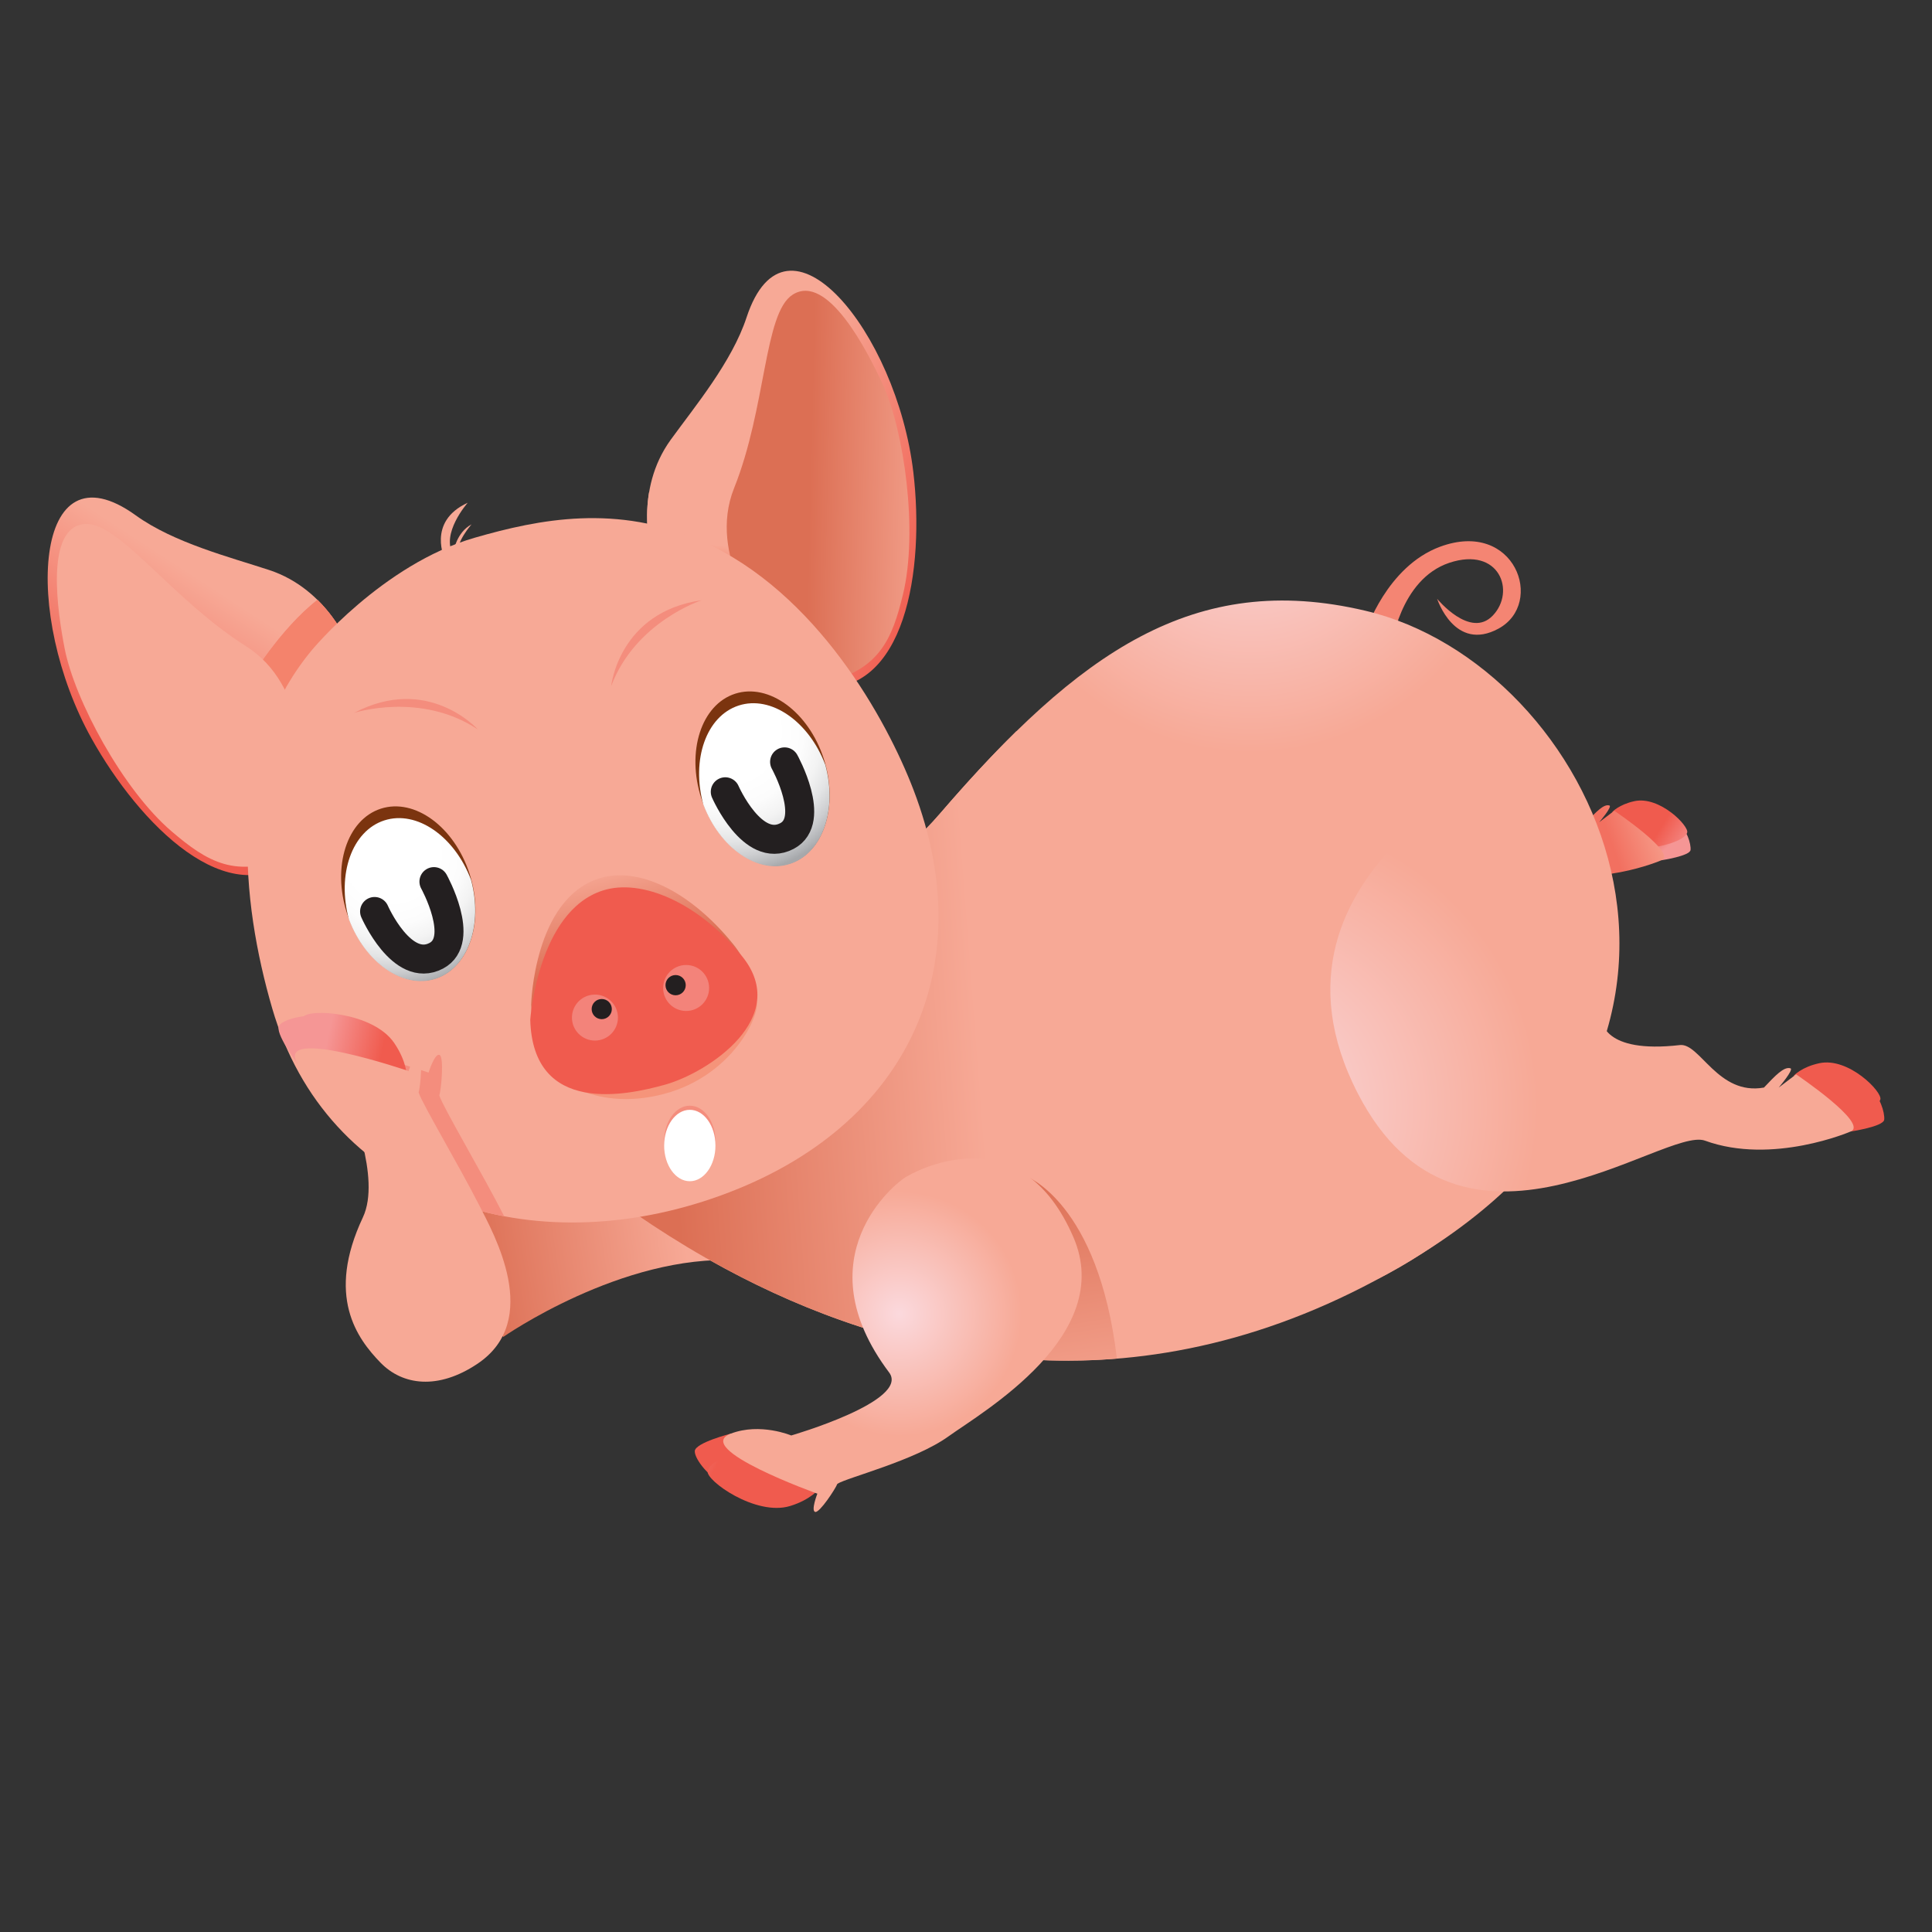 <?xml version="1.0" encoding="utf-8"?>
<!-- Generator: Adobe Illustrator 14.0.0, SVG Export Plug-In . SVG Version: 6.00 Build 43363)  -->
<!DOCTYPE svg PUBLIC "-//W3C//DTD SVG 1.1//EN" "http://www.w3.org/Graphics/SVG/1.1/DTD/svg11.dtd">
<svg version="1.1" id="图层_1" xmlns="http://www.w3.org/2000/svg" xmlns:xlink="http://www.w3.org/1999/xlink" x="0px" y="0px"
	 width="50px" height="50px" viewBox="0 0 50 50" enable-background="new 0 0 50 50" xml:space="preserve">
<rect x="0" y="0" width="50" height="50" fill="#333333" stroke="none"/>
<g>
	
		<linearGradient id="SVGID_1_" gradientUnits="userSpaceOnUse" x1="-7759.299" y1="-7849.201" x2="-7758.877" y2="-7848.073" gradientTransform="matrix(-0.468 0.167 -0.167 -0.468 -4895.546 -2358.63)">
		<stop  offset="0" style="stop-color:#F59695"/>
		<stop  offset="1" style="stop-color:#F05B4E"/>
	</linearGradient>
	<path fill="url(#SVGID_1_)" d="M42.998,22.263c0,0,0.734-0.109,0.753-0.265c0.019-0.154-0.112-0.573-0.295-0.62
		c-0.184-0.046-0.749,0.192-0.749,0.192L42.998,22.263z"/>
	
		<linearGradient id="SVGID_2_" gradientUnits="userSpaceOnUse" x1="-7758.668" y1="-7847.379" x2="-7757.4" y2="-7845.829" gradientTransform="matrix(-0.468 0.167 -0.167 -0.468 -4895.546 -2358.63)">
		<stop  offset="0" style="stop-color:#F59695"/>
		<stop  offset="1" style="stop-color:#F05B4E"/>
	</linearGradient>
	<path fill="url(#SVGID_2_)" d="M42.893,21.911c0,0,0.696-0.123,0.771-0.364c0.053-0.167-0.712-0.955-1.366-0.813
		c-0.397,0.086-0.571,0.277-0.571,0.277L42.893,21.911z"/>
	
		<linearGradient id="SVGID_3_" gradientUnits="userSpaceOnUse" x1="-3818.966" y1="-3946.551" x2="-3823.476" y2="-3944.973" gradientTransform="matrix(0.354 0 0 0.354 1394.775 1417.097)">
		<stop  offset="0" style="stop-color:#F7A996"/>
		<stop  offset="1" style="stop-color:#F27060"/>
	</linearGradient>
	<path fill="url(#SVGID_3_)" d="M32.194,21.39c2.514,4.475,6.635,0.746,7.544,1.077c1.512,0.552,3.26-0.204,3.26-0.204
		c0.423-0.174-1.22-1.281-1.22-1.281l-0.39,0.296c0,0,0.347-0.405,0.263-0.432c-0.146-0.046-0.344,0.167-0.595,0.432
		c-1.03,0.184-1.433-1.003-1.88-0.952c-1.737,0.202-1.747-0.557-1.747-0.557c1.247-3.57-2.816-3.006-2.816-3.006
		S29.402,16.42,32.194,21.39z"/>
	
		<linearGradient id="SVGID_4_" gradientUnits="userSpaceOnUse" x1="-172.329" y1="-313.558" x2="-178.008" y2="-312.724" gradientTransform="matrix(0.959 0 0 0.959 182.949 332.395)">
		<stop  offset="0" style="stop-color:#F7A996"/>
		<stop  offset="1" style="stop-color:#DC6F54"/>
	</linearGradient>
	<path fill="url(#SVGID_4_)" d="M13.024,34.6c0,0,3.069-2.148,6.056-1.982l-1.646-1.98l-5.553-0.586l-0.334,2.678L13.024,34.6z"/>
	
		<linearGradient id="SVGID_5_" gradientUnits="userSpaceOnUse" x1="-7625.26" y1="-7611.544" x2="-7629.112" y2="-7613.047" gradientTransform="matrix(0.336 -0.112 -0.112 -0.336 1751.15 -3396.902)">
		<stop  offset="0" style="stop-color:#F7A996"/>
		<stop  offset="1" style="stop-color:#F48573"/>
	</linearGradient>
	<path fill="url(#SVGID_5_)" d="M36.001,16.772c0,0,0.213-1.775,1.508-2.207c1.296-0.43,1.722,0.74,1.125,1.365
		c-0.585,0.614-1.441-0.433-1.441-0.433s0.451,1.391,1.59,0.771c1.207-0.659,0.422-2.834-1.514-2.119
		c-1.381,0.51-1.924,2.192-1.924,2.192L36.001,16.772z"/>
	
		<radialGradient id="SVGID_6_" cx="-159.877" cy="-334.144" r="7.045" gradientTransform="matrix(0.959 0 0 0.959 185.687 333.177)" gradientUnits="userSpaceOnUse">
		<stop  offset="0" style="stop-color:#FBD9DD"/>
		<stop  offset="1" style="stop-color:#F7A996"/>
	</radialGradient>
	<path fill="url(#SVGID_6_)" d="M19.956,23.792c0,0,2.416-0.468,4.371-2.737c3.59-4.17,6.577-6.294,11.005-5.25
		c5.936,1.397,10.528,10.973,1.482,16.627c-13.261,8.287-24.519-4.578-24.519-4.578L19.956,23.792z"/>
	
		<linearGradient id="SVGID_7_" gradientUnits="userSpaceOnUse" x1="-164.935" y1="-309.032" x2="-165.962" y2="-315.609" gradientTransform="matrix(0.959 0 0 0.959 185.687 333.177)">
		<stop  offset="0" style="stop-color:#F7A996"/>
		<stop  offset="1" style="stop-color:#DC6F54"/>
	</linearGradient>
	<path fill="url(#SVGID_7_)" d="M28.905,35.16c-0.479-4.061-2.365-4.725-2.365-4.725l-1.051,4.639
		C26.585,35.217,27.726,35.256,28.905,35.16z"/>
	
		<linearGradient id="SVGID_8_" gradientUnits="userSpaceOnUse" x1="-7590.638" y1="-7703.064" x2="-7590.638" y2="-7698.46" gradientTransform="matrix(0.07 -0.347 0.347 0.07 3244.814 -2068.095)">
		<stop  offset="0" style="stop-color:#F7A996"/>
		<stop  offset="1" style="stop-color:#DC6F54"/>
	</linearGradient>
	<path fill="url(#SVGID_8_)" d="M36.814,32.432c1.065-0.699,1.934-1.441,2.628-2.211l-1.278-1.119
		c-0.467,1.965-1.772,3.348-2.521,4.006C36.03,32.912,36.422,32.689,36.814,32.432z"/>
	
		<linearGradient id="SVGID_9_" gradientUnits="userSpaceOnUse" x1="-7760.014" y1="-7822.15" x2="-7759.591" y2="-7821.023" gradientTransform="matrix(-0.541 0.193 -0.193 -0.541 -5654.694 -2706.531)">
		<stop  offset="0" style="stop-color:#F59695"/>
		<stop  offset="1" style="stop-color:#F05B4E"/>
	</linearGradient>
	<path fill="url(#SVGID_9_)" d="M47.893,29.283c0,0,0.848-0.125,0.87-0.305s-0.129-0.662-0.341-0.715
		c-0.213-0.055-0.865,0.221-0.865,0.221L47.893,29.283z"/>
	
		<linearGradient id="SVGID_10_" gradientUnits="userSpaceOnUse" x1="-7759.398" y1="-7820.329" x2="-7758.131" y2="-7818.779" gradientTransform="matrix(-0.541 0.193 -0.193 -0.541 -5654.694 -2706.531)">
		<stop  offset="0" style="stop-color:#F59695"/>
		<stop  offset="1" style="stop-color:#F05B4E"/>
	</linearGradient>
	<path fill="url(#SVGID_10_)" d="M47.771,28.877c0,0,0.805-0.143,0.892-0.422c0.061-0.191-0.823-1.104-1.58-0.939
		c-0.459,0.098-0.658,0.32-0.658,0.32L47.771,28.877z"/>
	
		<radialGradient id="SVGID_11_" cx="-161.899" cy="-311.325" r="6.933" gradientTransform="matrix(1.089 0 0 1.089 208.57 367.663)" gradientUnits="userSpaceOnUse">
		<stop  offset="0" style="stop-color:#FBD9DD"/>
		<stop  offset="1" style="stop-color:#F7A996"/>
	</radialGradient>
	<path fill="url(#SVGID_11_)" d="M35.143,28.303c2.639,5.113,7.933,0.834,8.982,1.217c1.748,0.637,3.768-0.236,3.768-0.236
		c0.488-0.199-1.41-1.48-1.41-1.48l-0.45,0.342c0,0,0.4-0.469,0.304-0.498c-0.169-0.053-0.397,0.193-0.686,0.498
		c-1.191,0.213-1.657-1.158-2.174-1.1c-2.008,0.232-2.019-0.643-2.019-0.643c1.44-4.126-1.795-6.952-1.795-6.952
		S32.122,22.448,35.143,28.303z"/>
	
		<linearGradient id="SVGID_12_" gradientUnits="userSpaceOnUse" x1="-167.227" y1="-319.414" x2="-175.645" y2="-318.772" gradientTransform="matrix(0.959 0 0 0.959 185.687 333.177)">
		<stop  offset="0" style="stop-color:#F7A996"/>
		<stop  offset="1" style="stop-color:#DC6F54"/>
	</linearGradient>
	<path fill="url(#SVGID_12_)" d="M23.206,34.617c2.704-3.188,5.043-8.733,3.103-15.698c-0.647,0.634-1.304,1.348-1.981,2.135
		c-1.955,2.27-4.371,2.737-4.371,2.737l-7.661,4.062C12.295,27.854,16.683,32.867,23.206,34.617z"/>
	
		<linearGradient id="SVGID_13_" gradientUnits="userSpaceOnUse" x1="-7791.856" y1="-7990.77" x2="-7791.433" y2="-7989.642" gradientTransform="matrix(0.628 -0.284 0.284 0.628 7177.23 2845.107)">
		<stop  offset="0" style="stop-color:#F59695"/>
		<stop  offset="1" style="stop-color:#F05B4E"/>
	</linearGradient>
	<path fill="url(#SVGID_13_)" d="M18.915,37.102c0,0-0.925,0.236-0.934,0.453s0.422,0.729,0.682,0.771
		c0.259,0.045,1.12-0.463,1.12-0.463L18.915,37.102z"/>
	
		<linearGradient id="SVGID_14_" gradientUnits="userSpaceOnUse" x1="-7790.993" y1="-7988.987" x2="-7789.724" y2="-7987.436" gradientTransform="matrix(0.628 -0.284 0.284 0.628 7177.23 2845.107)">
		<stop  offset="0" style="stop-color:#F59695"/>
		<stop  offset="1" style="stop-color:#F05B4E"/>
	</linearGradient>
	<path fill="url(#SVGID_14_)" d="M19.264,37.539c0,0-0.873,0.195-0.949,0.537c-0.053,0.236,1.242,1.17,2.131,0.9
		c0.539-0.164,0.757-0.449,0.757-0.449L19.264,37.539z"/>
	
		<radialGradient id="SVGID_15_" cx="-7625.066" cy="-7754.777" r="8.932" gradientTransform="matrix(0.234 -0.266 0.266 0.234 3870.29 -179.658)" gradientUnits="userSpaceOnUse">
		<stop  offset="0" style="stop-color:#FBD9DD"/>
		<stop  offset="1" style="stop-color:#F7A996"/>
	</radialGradient>
	<path fill="url(#SVGID_15_)" d="M23.453,30.455c-0.299,0.17-2.678,2.092-0.443,5.064c0.553,0.738-2.533,1.631-2.533,1.631
		s-0.8-0.338-1.562-0.049c-1.021,0.389,2.238,1.555,2.238,1.555s-0.173,0.445-0.055,0.473c0.114,0.025,0.52-0.592,0.573-0.727
		c0.235-0.158,2.006-0.6,2.876-1.229c0.883-0.635,4.333-2.617,3.231-5.158C26.501,29.068,24.1,30.084,23.453,30.455z"/>
	
		<linearGradient id="SVGID_16_" gradientUnits="userSpaceOnUse" x1="-7886.31" y1="-8024.27" x2="-7879.64" y2="-8018.867" gradientTransform="matrix(-0.554 0.179 0.179 0.554 -2921.416 5876.082)">
		<stop  offset="0" style="stop-color:#F7A996"/>
		<stop  offset="1" style="stop-color:#F05B4E"/>
	</linearGradient>
	<path fill="url(#SVGID_16_)" d="M9.067,16.791c0,0-0.56-1.535-2.104-2.04c-1.011-0.332-2.462-0.702-3.447-1.412
		c-2.665-1.925-2.927,2.587-1.146,5.775c1.235,2.213,3.55,4.568,5.301,3.053C9.152,20.884,9.067,16.791,9.067,16.791z"/>
	
		<linearGradient id="SVGID_17_" gradientUnits="userSpaceOnUse" x1="-7823.396" y1="-8025.369" x2="-7818.272" y2="-8021.218" gradientTransform="matrix(0.554 -0.179 0.179 0.554 5778.996 3055.628)">
		<stop  offset="0" style="stop-color:#F7A996"/>
		<stop  offset="1" style="stop-color:#F05B4E"/>
	</linearGradient>
	<path fill="url(#SVGID_17_)" d="M8.986,18.472c0.095-0.945,0.081-1.682,0.081-1.682s-0.243-0.665-0.85-1.265
		c-0.957,0.739-1.754,2.06-1.754,2.06L8.986,18.472z"/>
	
		<linearGradient id="SVGID_18_" gradientUnits="userSpaceOnUse" x1="-7821.831" y1="-8023.304" x2="-7822.301" y2="-8024.385" gradientTransform="matrix(0.554 -0.179 0.179 0.554 5778.996 3055.628)">
		<stop  offset="0" style="stop-color:#F4836C"/>
		<stop  offset="1" style="stop-color:#F7A996"/>
	</linearGradient>
	<path fill="url(#SVGID_18_)" d="M8.986,18.472c0.095-0.945,0.081-1.682,0.081-1.682s-0.243-0.665-0.85-1.265
		c-0.957,0.739-1.754,2.06-1.754,2.06L8.986,18.472z"/>
	
		<linearGradient id="SVGID_19_" gradientUnits="userSpaceOnUse" x1="-7882.571" y1="-8022.46" x2="-7888.35" y2="-8024.481" gradientTransform="matrix(-0.554 0.179 0.179 0.554 -2921.416 5876.082)">
		<stop  offset="0" style="stop-color:#F7A996"/>
		<stop  offset="1" style="stop-color:#DC6F54"/>
	</linearGradient>
	<path fill="url(#SVGID_19_)" d="M7.828,20.076c0,0,0.154-2.333-1.459-3.351c-1.897-1.195-3.282-3.213-4.159-3.165
		c-1.073,0.061-0.71,2.329-0.537,3.222c0.257,1.325,1.5,3.653,2.771,4.736c0.904,0.77,1.676,1.267,3.1,0.604
		C8.966,21.459,7.828,20.076,7.828,20.076z"/>
	
		<linearGradient id="SVGID_20_" gradientUnits="userSpaceOnUse" x1="-7795.261" y1="-8024.389" x2="-7788.59" y2="-8018.986" gradientTransform="matrix(0.554 -0.179 0.179 0.554 5777.241 3056.197)">
		<stop  offset="0" style="stop-color:#F7A996"/>
		<stop  offset="1" style="stop-color:#F05B4E"/>
	</linearGradient>
	<path fill="url(#SVGID_20_)" d="M16.852,14.267c0,0-0.447-1.571,0.506-2.886c0.625-0.862,1.583-2.013,1.963-3.167
		c1.029-3.121,3.888,0.379,4.316,4.005c0.298,2.517-0.194,5.783-2.502,5.582C19.185,17.632,16.852,14.267,16.852,14.267z"/>
	
		<linearGradient id="SVGID_21_" gradientUnits="userSpaceOnUse" x1="-7912.893" y1="-8023.204" x2="-7913.362" y2="-8024.284" gradientTransform="matrix(-0.554 0.179 0.179 0.554 -2923.17 5876.65)">
		<stop  offset="0" style="stop-color:#F4836C"/>
		<stop  offset="1" style="stop-color:#F7A996"/>
	</linearGradient>
	<path fill="url(#SVGID_21_)" d="M18.441,16.219c-0.632-0.709-1.59-1.952-1.59-1.952s-0.193-0.681-0.054-1.522
		c1.207,0.037,2.629,0.639,2.629,0.639L18.441,16.219z"/>
	
		<linearGradient id="SVGID_22_" gradientUnits="userSpaceOnUse" x1="-7791.535" y1="-8022.583" x2="-7797.314" y2="-8024.603" gradientTransform="matrix(0.554 -0.179 0.179 0.554 5777.241 3056.197)">
		<stop  offset="0" style="stop-color:#F7A996"/>
		<stop  offset="1" style="stop-color:#DC6F54"/>
	</linearGradient>
	<path fill="url(#SVGID_22_)" d="M19.782,16.2c0,0-1.493-1.798-0.783-3.57c0.834-2.081,0.771-4.527,1.512-5.002
		c0.903-0.581,1.94,1.469,2.323,2.294c0.57,1.223,0.929,3.838,0.535,5.46c-0.28,1.154-0.613,2.01-2.155,2.308
		C19.673,17.989,19.782,16.2,19.782,16.2z"/>
	<path fill="#F7A996" d="M8.06,16.838c0,0,1.834-2.234,4.227-2.922c1.669-0.481,3.681-0.884,5.874,0.089
		c2.982,1.321,4.794,4.643,5.479,6.432c1.813,4.725-0.255,8.895-5.22,10.584c-4.892,1.668-9.962-0.07-11.375-4.924
		C6.24,23.333,5.834,19.531,8.06,16.838z"/>
	<path fill="#F48D7D" d="M11.37,28.352c0.048-0.156,0.126-0.99,0.007-1.049c-0.124-0.061-0.286,0.455-0.286,0.455
		s-3.716-1.275-3.086-0.207c0.47,0.795,1.419,1.063,1.419,1.063s0.404,0.813,0.616,1.656c0.891,0.598,1.912,1.002,3.008,1.207
		C12.497,30.391,11.467,28.66,11.37,28.352z"/>
	<path fill="#F5947A" d="M14.205,27.723c0,0,1.072,1.092,2.978,0.588c1.907-0.502,2.596-2.279,2.364-2.462
		C19.314,25.665,14.205,27.723,14.205,27.723z"/>
	
		<linearGradient id="SVGID_23_" gradientUnits="userSpaceOnUse" x1="-177.139" y1="-317.059" x2="-176.562" y2="-314.856" gradientTransform="matrix(1.089 0 0 1.089 208.57 367.663)">
		<stop  offset="0" style="stop-color:#F7A996"/>
		<stop  offset="1" style="stop-color:#DC6F54"/>
	</linearGradient>
	<path fill="url(#SVGID_23_)" d="M13.746,25.998c0,0,0.068-2.717,1.746-3.261c1.015-0.329,2.361,0.318,3.481,1.695
		c1.29,1.585-0.56,3.248-1.67,3.56C16.295,28.275,13.816,28.475,13.746,25.998z"/>
	<path fill="#F7A996" d="M18.424,21.34c0,0-1.554-3.035,0.549-3.718c1.831-0.593,2.531,2.647,2.531,2.647l-3.043,1.042"/>
	
		<ellipse transform="matrix(0.308 0.951 -0.951 0.308 32.83 -4.826)" fill="#7B340F" cx="19.733" cy="20.161" rx="2.309" ry="1.666"/>
	
		<radialGradient id="SVGID_24_" cx="-174.213" cy="-320.227" r="3.405" gradientTransform="matrix(1.089 0 0 1.089 208.57 367.663)" gradientUnits="userSpaceOnUse">
		<stop  offset="0.345" style="stop-color:#FFFFFF"/>
		<stop  offset="0.524" style="stop-color:#FCFCFC"/>
		<stop  offset="0.654" style="stop-color:#F3F3F3"/>
		<stop  offset="0.768" style="stop-color:#E3E4E5"/>
		<stop  offset="0.873" style="stop-color:#CDCED0"/>
		<stop  offset="0.971" style="stop-color:#B0B2B5"/>
		<stop  offset="1" style="stop-color:#A6A8AB"/>
	</radialGradient>
	<path fill="url(#SVGID_24_)" d="M19.117,18.259c-0.84,0.272-1.231,1.4-0.916,2.562c0.426,1.127,1.405,1.81,2.244,1.537
		c0.84-0.272,1.231-1.399,0.915-2.562C20.935,18.67,19.956,17.987,19.117,18.259z"/>
	<path fill="#F7A996" d="M12.315,23.321c0,0-0.523-3.37-2.626-2.688c-1.83,0.593-0.497,3.627-0.497,3.627l3.076-0.94"/>
	
		<ellipse transform="matrix(0.308 0.951 -0.951 0.308 29.313 5.954)" fill="#7B340F" cx="10.563" cy="23.134" rx="2.309" ry="1.667"/>
	
		<radialGradient id="SVGID_25_" cx="-182.209" cy="-317.313" r="3.178" gradientTransform="matrix(1.089 0 0 1.089 208.57 367.663)" gradientUnits="userSpaceOnUse">
		<stop  offset="0.345" style="stop-color:#FFFFFF"/>
		<stop  offset="0.524" style="stop-color:#FCFCFC"/>
		<stop  offset="0.654" style="stop-color:#F3F3F3"/>
		<stop  offset="0.768" style="stop-color:#E3E4E5"/>
		<stop  offset="0.873" style="stop-color:#CDCED0"/>
		<stop  offset="0.971" style="stop-color:#B0B2B5"/>
		<stop  offset="1" style="stop-color:#A6A8AB"/>
	</radialGradient>
	<path fill="url(#SVGID_25_)" d="M9.946,21.232c0.839-0.271,1.818,0.411,2.244,1.537c0.316,1.163-0.076,2.289-0.916,2.562
		c-0.839,0.272-1.818-0.41-2.244-1.537C8.714,22.632,9.106,21.504,9.946,21.232z"/>
	
		<linearGradient id="SVGID_26_" gradientUnits="userSpaceOnUse" x1="-7812.233" y1="-8002.533" x2="-7812.233" y2="-8000.09" gradientTransform="matrix(0.554 -0.179 0.179 0.554 5778.996 3055.628)">
		<stop  offset="0" style="stop-color:#F27B76"/>
		<stop  offset="1" style="stop-color:#F05B4E"/>
	</linearGradient>
	<path fill="url(#SVGID_26_)" d="M13.723,26.393c0,0,0.191-2.8,1.869-3.344c1.014-0.329,2.492,0.319,3.612,1.697
		c1.29,1.586-0.874,3.01-1.984,3.323C16.212,28.352,13.792,28.871,13.723,26.393z"/>
	
		<radialGradient id="SVGID_27_" cx="-7808.637" cy="-8003.086" r="2.495" gradientTransform="matrix(0.554 -0.179 0.179 0.554 5778.996 3055.628)" gradientUnits="userSpaceOnUse">
		<stop  offset="0" style="stop-color:#FFFFFF"/>
		<stop  offset="1" style="stop-color:#F3837A"/>
	</radialGradient>
	<circle fill="url(#SVGID_27_)" cx="17.757" cy="25.569" r="0.595"/>
	<circle fill="#231F20" cx="17.485" cy="25.496" r="0.262"/>
	
		<radialGradient id="SVGID_28_" cx="-7897.669" cy="-8003.002" r="2.495" gradientTransform="matrix(-0.554 0.179 0.179 0.554 -2921.638 5876.154)" gradientUnits="userSpaceOnUse">
		<stop  offset="0" style="stop-color:#FFFFFF"/>
		<stop  offset="1" style="stop-color:#F3837A"/>
	</radialGradient>
	<circle fill="url(#SVGID_28_)" cx="15.397" cy="26.335" r="0.595"/>
	<circle fill="#231F20" cx="15.573" cy="26.115" r="0.261"/>
	<path fill="#F48D7D" d="M15.817,17.758c0,0,0.197-1.918,2.341-2.224C18.158,15.534,16.441,16.09,15.817,17.758z"/>
	<path fill="#F48D7D" d="M12.365,18.877c0,0-1.285-1.437-3.2-0.428C9.165,18.449,10.881,17.892,12.365,18.877z"/>
	<path fill="#F7A996" d="M11.522,14.494c0,0-0.494-0.99,0.583-1.483c0,0-0.716,0.807-0.366,1.355L11.522,14.494z"/>
	<path fill="#F7A996" d="M11.739,14.266c0,0,0.073-0.484,0.464-0.696c0,0-0.419,0.48-0.335,0.741L11.739,14.266z"/>
	
		<linearGradient id="SVGID_29_" gradientUnits="userSpaceOnUse" x1="-7857.82" y1="-7851.06" x2="-7857.397" y2="-7849.932" gradientTransform="matrix(0.331 0.649 0.649 -0.331 7703.937 2524.851)">
		<stop  offset="0" style="stop-color:#F59695"/>
		<stop  offset="1" style="stop-color:#F05B4E"/>
	</linearGradient>
	<path fill="url(#SVGID_29_)" d="M7.699,27.527c0,0-0.608-0.809-0.472-0.992s0.83-0.324,1.073-0.188
		c0.242,0.135,0.619,1.123,0.619,1.123L7.699,27.527z"/>
	
		<linearGradient id="SVGID_30_" gradientUnits="userSpaceOnUse" x1="-7856.949" y1="-7849.283" x2="-7855.68" y2="-7847.732" gradientTransform="matrix(0.331 0.649 0.649 -0.331 7703.937 2524.851)">
		<stop  offset="0" style="stop-color:#F59695"/>
		<stop  offset="1" style="stop-color:#F05B4E"/>
	</linearGradient>
	<path fill="url(#SVGID_30_)" d="M8.275,27.395c0,0-0.592-0.736-0.429-1.07c0.113-0.229,1.798-0.146,2.354,0.664
		c0.336,0.492,0.328,0.869,0.328,0.869L8.275,27.395z"/>
	
		<radialGradient id="SVGID_31_" cx="-7854.04" cy="-7560.082" r="8.932" gradientTransform="matrix(0.018 0.374 0.374 -0.018 2975.716 2839.222)" gradientUnits="userSpaceOnUse">
		<stop  offset="0" style="stop-color:#FBD9DD"/>
		<stop  offset="1" style="stop-color:#F7A996"/>
	</radialGradient>
	<path fill="url(#SVGID_31_)" d="M9.85,35.268c-0.615-0.631-1.416-1.729-0.458-3.764c0.483-1.025-0.371-2.986-0.371-2.986
		s-0.884-0.25-1.322-0.99c-0.587-0.994,2.875,0.191,2.875,0.191s0.151-0.48,0.267-0.424c0.111,0.055,0.038,0.832-0.007,0.979
		c0.09,0.285,1.05,1.9,1.565,2.912c0.375,0.736,1.643,2.98-0.043,4.109C11.333,35.98,10.417,35.85,9.85,35.268z"/>
	<path fill="none" stroke="#231F20" stroke-width="0.75" stroke-linecap="round" stroke-linejoin="round" d="M20.305,19.717
		c0,0,0.838,1.511,0.062,1.919c-0.892,0.47-1.597-1.145-1.597-1.145"/>
	<path fill="none" stroke="#231F20" stroke-width="0.75" stroke-linecap="round" stroke-linejoin="round" d="M11.23,22.816
		c0,0,0.836,1.51,0.061,1.919c-0.891,0.47-1.597-1.146-1.597-1.146"/>
	<ellipse fill="#F48D7D" cx="17.852" cy="29.537" rx="0.664" ry="0.922"/>
	<ellipse fill="#FFFFFF" cx="17.852" cy="29.646" rx="0.664" ry="0.924"/>
</g>
</svg>
